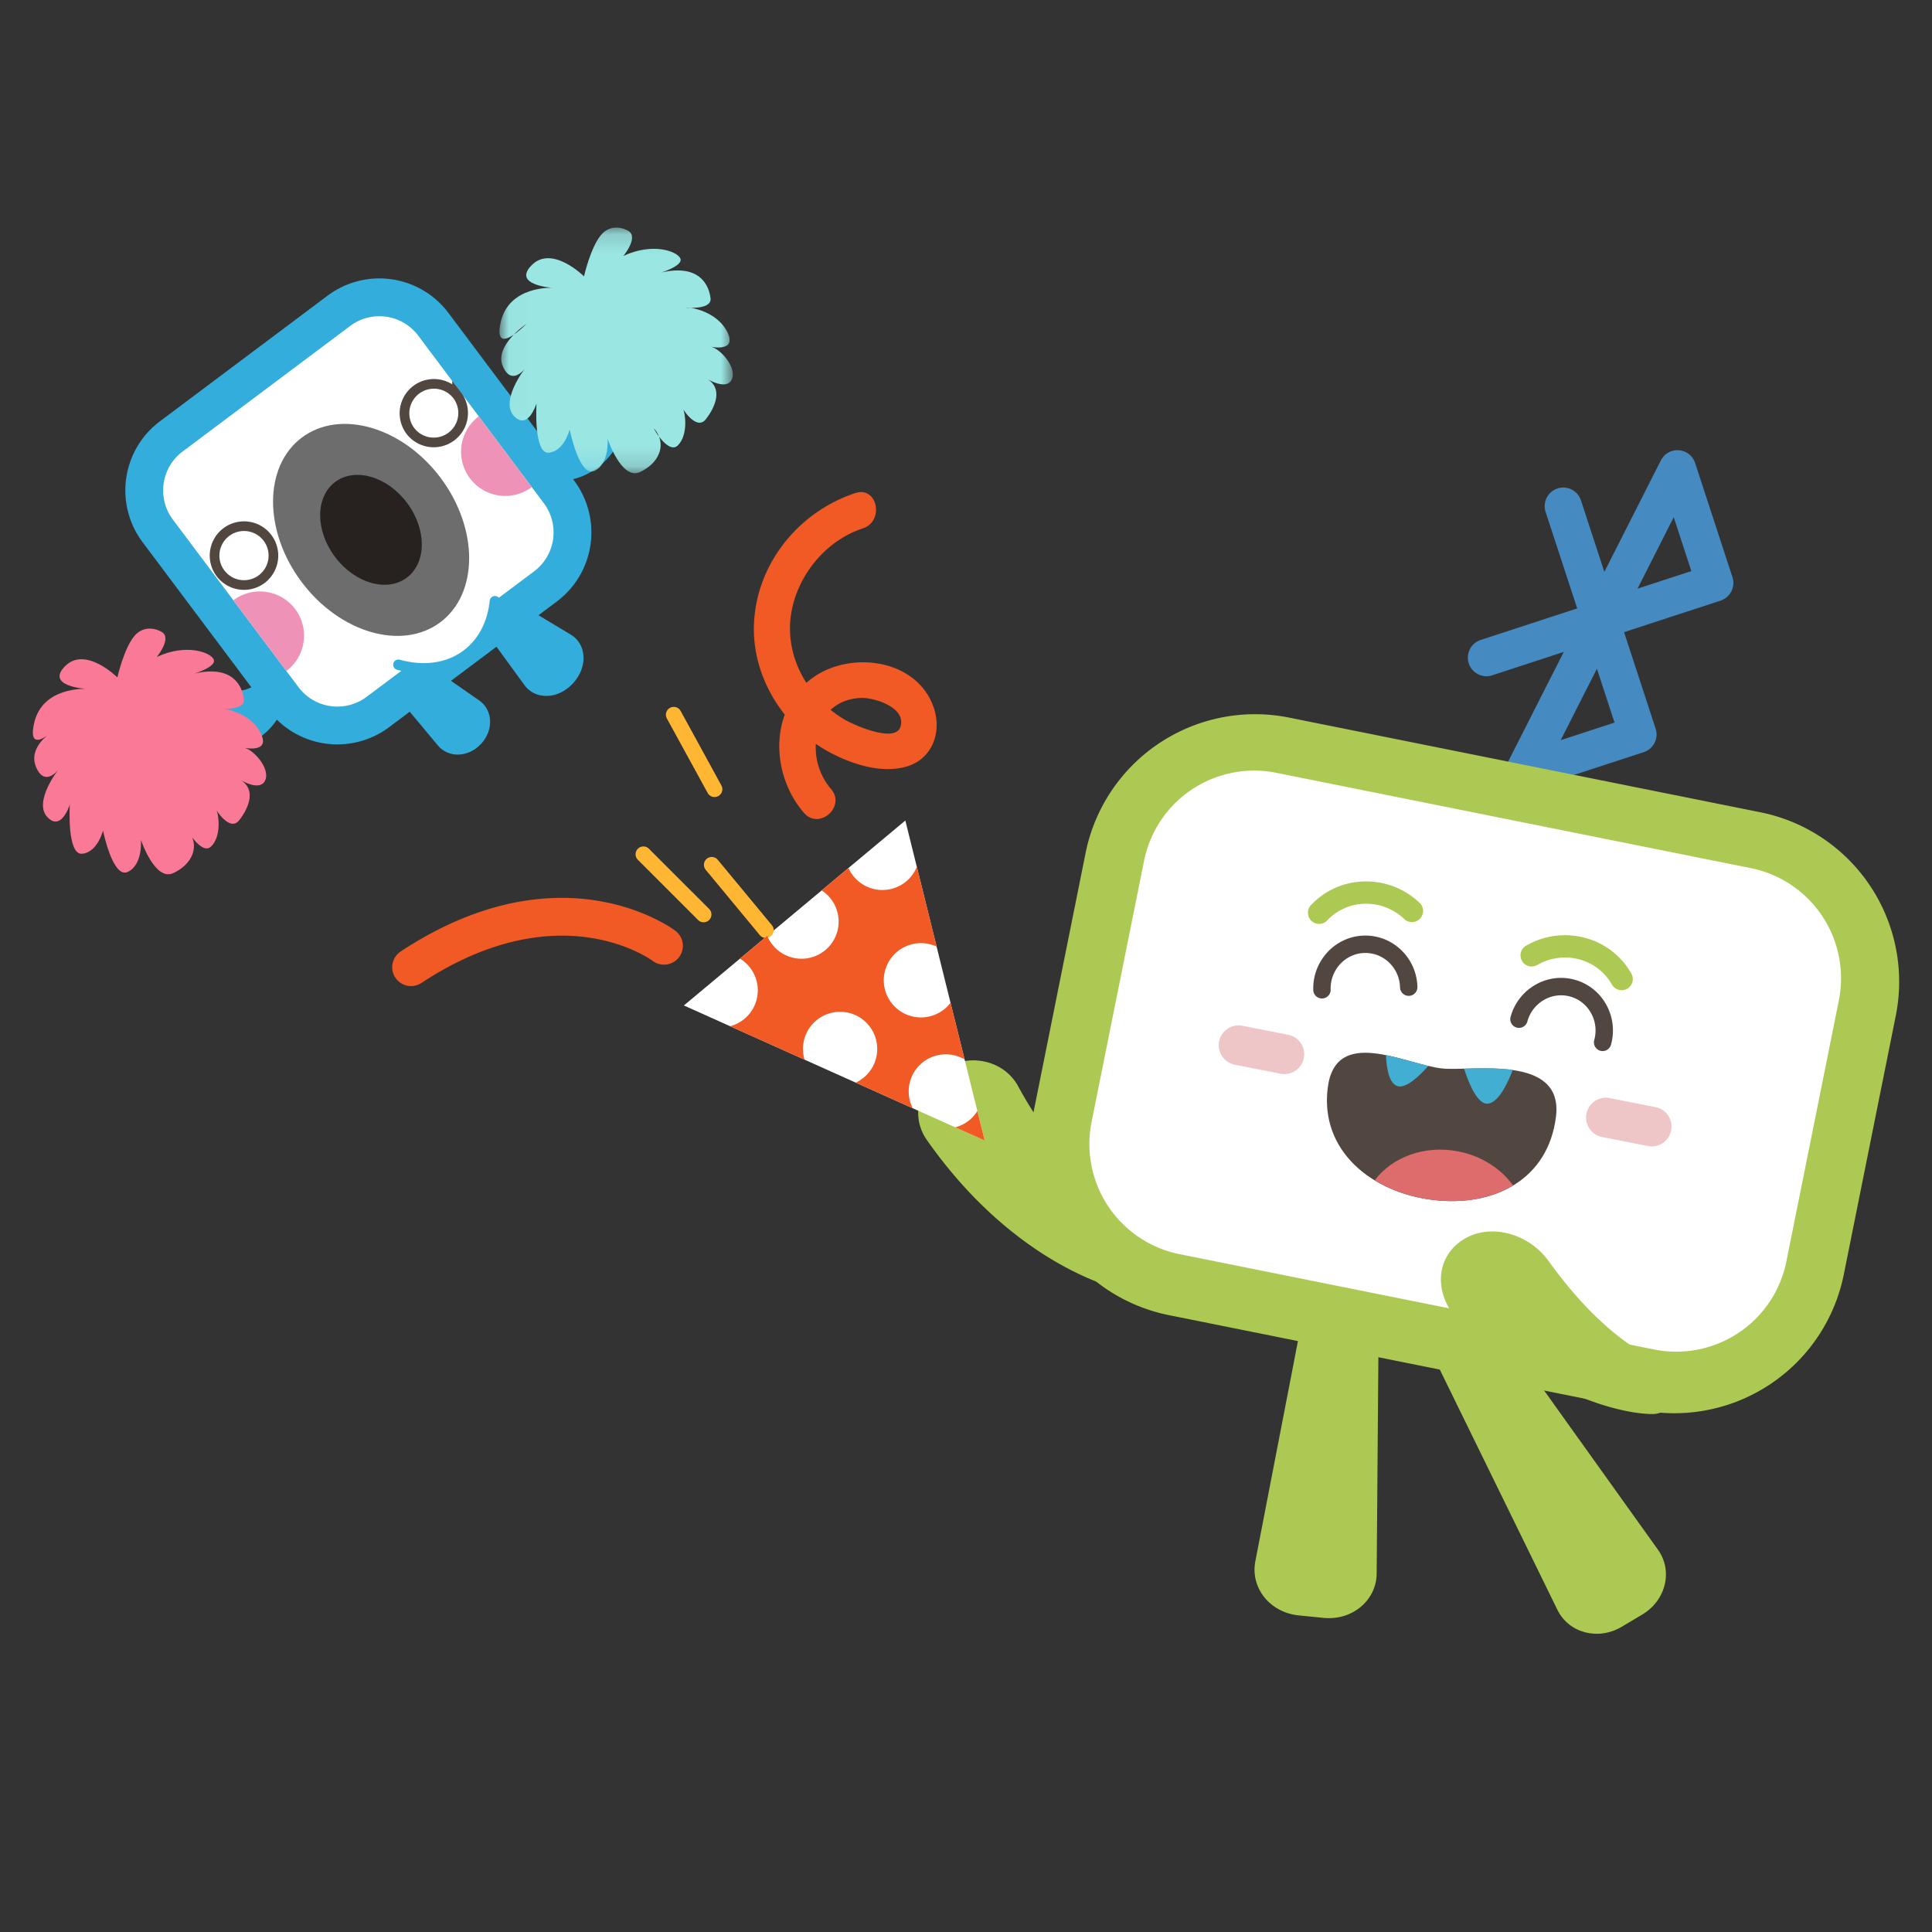 <svg xmlns="http://www.w3.org/2000/svg" xmlns:xlink="http://www.w3.org/1999/xlink" width="100" height="100"><rect width="100%" height="100%" fill="#333333" stroke="none"/><defs><path id="a" d="M.023.136H12.1V12.85H.023z"/></defs><g fill="none" fill-rule="evenodd"><path fill="#458AC1" d="m86.632 26.772-1.875 3.698 2.787-.912-.912-2.786zm-4.219 6.193a.961.961 0 0 1-.423-1.293l3.976-7.842a.962.962 0 0 1 1.773.136l1.933 5.908a.962.962 0 0 1-.615 1.214l-5.91 1.933a.963.963 0 0 1-.734-.056z"/><path fill="#458AC1" d="M76.504 34.898a.962.962 0 0 1 .136-1.773l4.995-1.633L80 26.498a.962.962 0 1 1 1.83-.599l1.933 5.909a.962.962 0 0 1-.615 1.213l-5.91 1.933a.96.96 0 0 1-.734-.056"/><path fill="#458AC1" d="m82.656 34.614-1.875 3.698 2.787-.912-.912-2.786zm-4.219 6.193a.964.964 0 0 1-.423-1.294l3.976-7.841a.962.962 0 0 1 1.773.136l1.933 5.908a.962.962 0 0 1-.615 1.214l-5.909 1.933a.963.963 0 0 1-.735-.056z"/><path fill="#ACC953" d="m68.5 83.74-1.277-.127c-1.511-.15-2.509-1.447-2.248-2.796l2.838-14.67 3.561.355-.118 14.942c-.01 1.374-1.245 2.448-2.756 2.297m16.501-.171-1.051.626c-1.244.743-2.756.317-3.338-.87l-6.61-13.502 3.074-1.833 8.744 12.228c.769 1.075.426 2.608-.819 3.35"/><path fill="#ACC953" d="m53.5 57.541 2.69-13.39a8.947 8.947 0 0 1 10.534-7.008l24.392 4.9a8.945 8.945 0 0 1 7.009 10.532l-2.69 13.39A8.946 8.946 0 0 1 84.9 72.973l-24.392-4.9a8.945 8.945 0 0 1-7.01-10.532"/><path fill="#ACC953" d="M48.7 55.417c-1.218.852-1.536 2.434-.732 3.58 4.6 6.562 9.913 7.726 10.114 7.768.88.184 1.996-.378 2.534-1.268.549-.91.318-1.866-.559-2.127-.078-.025-4.232-1.365-7.358-7.146-.695-1.286-2.406-1.743-3.788-.942a2.957 2.957 0 0 0-.211.135"/><path fill="#FFF" d="m66.062 40 24.56 4.934a5.815 5.815 0 0 1 4.556 6.846l-2.715 13.514a5.815 5.815 0 0 1-6.847 4.555l-24.56-4.933A5.815 5.815 0 0 1 56.5 58.07l2.716-13.514A5.815 5.815 0 0 1 66.062 40"/><path fill="#ACC953" d="M75.308 64.495c-1.188 1.157-.863 3.07.561 4.206 5.846 4.665 9.623 4.494 9.75 4.487.544-.03 1.198-.532 1.506-1.15.323-.645.183-1.238-.363-1.303-.05-.007-2.988-.433-6.611-5.47-1.072-1.488-3.222-2.044-4.631-.954a2.48 2.48 0 0 0-.212.184"/><path fill="#EEC6C7" d="m85.273 59.314-2.33-.46a1.026 1.026 0 1 1 .396-2.013l2.33.46a1.026 1.026 0 1 1-.396 2.013M66.261 55.57l-2.33-.459a1.026 1.026 0 1 1 .396-2.013l2.33.459a1.026 1.026 0 1 1-.396 2.013"/><path fill="#514740" d="M68.424 51.681a.45.45 0 0 1-.45-.437c-.042-1.51 1.132-2.773 2.618-2.818a2.671 2.671 0 0 1 1.914.73 2.74 2.74 0 0 1 .859 1.927.45.45 0 1 1-.9.025 1.84 1.84 0 0 0-.577-1.297 1.765 1.765 0 0 0-1.27-.485c-.99.03-1.772.879-1.744 1.893a.45.45 0 0 1-.437.462h-.013"/><path fill="#ACC953" d="M68.25 47.821a.577.577 0 0 1-.394-.972 3.884 3.884 0 0 1 2.736-1.224 4.01 4.01 0 0 1 2.886 1.105.577.577 0 1 1-.794.84 2.856 2.856 0 0 0-2.058-.791 2.737 2.737 0 0 0-1.928.861.577.577 0 0 1-.447.181"/><path fill="#514740" d="M82.952 54.404a.45.45 0 0 1-.434-.57c.268-.978-.29-1.989-1.245-2.253a1.76 1.76 0 0 0-1.348.17 1.841 1.841 0 0 0-.869 1.122.45.45 0 0 1-.868-.238 2.735 2.735 0 0 1 1.293-1.668 2.652 2.652 0 0 1 2.032-.254c1.433.397 2.273 1.904 1.873 3.36a.45.45 0 0 1-.434.33"/><path fill="#ACC953" d="M83.824 51.242a.576.576 0 0 0 .613-.851 3.883 3.883 0 0 0-2.366-1.84 4.01 4.01 0 0 0-3.065.389.577.577 0 1 0 .57 1.003 2.855 2.855 0 0 1 2.188-.279 2.738 2.738 0 0 1 1.668 1.296c.087.152.232.25.392.282"/><path fill="#514740" d="M80.538 57.79c-.396 3.26-3.194 4.698-6.356 4.32-3.161-.376-5.858-2.522-5.462-5.782.396-3.26 4.005-1.232 5.917-1.025 1.52.165 6.297-.773 5.901 2.486"/><path fill="#DE6C6D" d="M75.487 59.597c-1.745-.344-3.426.293-4.333 1.495.88.535 1.923.887 3.028 1.02 1.546.184 3.003-.07 4.137-.754-.63-.864-1.627-1.524-2.832-1.76"/><path fill="#42AED2" d="M75.78 55.315c.167.53.612 1.763 1.157 1.81.59.05 1.114-1.09 1.362-1.74-.832-.12-1.758-.09-2.52-.07m-4.042-.7c.028.672.156 1.465.597 1.603.455.142 1.18-.575 1.595-1.045-.672-.16-1.447-.41-2.192-.558"/><path fill="#F15A24" d="M46.612 37.607c-.259.878-2.394-.07-2.9-.365a5.864 5.864 0 0 1-.719-.5c.38-.355.898-.589 1.561-.616.68-.029 2.354.478 2.058 1.481m1.734-.93c-.83-2.569-4.306-3.03-6.295-1.586-.111.08-.215.166-.314.254-.645-1.007-.966-2.209-.807-3.438.267-2.045 1.768-3.913 3.733-4.56 1.13-.373.75-2.202-.392-1.826-2.907.959-5.084 3.609-5.243 6.713-.088 1.726.528 3.415 1.592 4.754-.617 1.669-.202 3.71.994 5.085.79.91 2.186-.33 1.398-1.236a3.311 3.311 0 0 1-.785-2.337c.267.186.544.354.833.502 1.127.58 2.616 1.047 3.879.67 1.313-.392 1.806-1.759 1.407-2.995"/><path fill="#FFF" d="m46.86 42.47 4.108 16.565-15.57-6.992z"/><path fill="#FFB633" d="M36.417 47.737a.404.404 0 0 1-.286-.119l-3.106-3.106a.405.405 0 1 1 .573-.572l3.106 3.105a.405.405 0 0 1-.287.692m.566-6.484a.405.405 0 0 1-.355-.21l-2.11-3.853a.405.405 0 0 1 .712-.39l2.109 3.854a.405.405 0 0 1-.356.6m2.658 7.296a.404.404 0 0 1-.312-.146l-2.801-3.383a.405.405 0 0 1 .624-.517l2.801 3.383a.405.405 0 0 1-.312.664"/><path fill="#F15A24" d="M50.2 57.958a1.912 1.912 0 0 1-.757.392l1.525.685-.379-1.529a1.92 1.92 0 0 1-.388.452m-2.49-2.93a1.921 1.921 0 0 1 2.216-.192l-.728-2.934a1.923 1.923 0 1 1-.72-2.906l-1.024-4.129a1.923 1.923 0 0 1-3.538.06l-1.389 1.16a1.922 1.922 0 1 1-2.817 2.352l-1.41 1.18a1.92 1.92 0 0 1-.512 3.498l3.855 1.73a1.921 1.921 0 0 1 3.305-1.797 1.922 1.922 0 0 1-.657 2.987l2.951 1.325a1.921 1.921 0 0 1 .468-2.334m-12.786-5.272a.973.973 0 0 0 .031-1.58c-.24-.18-5.988-4.361-14.237 1.086a.976.976 0 0 0 1.076 1.628c7.056-4.66 11.795-1.296 11.993-1.15a.98.98 0 0 0 1.137.016"/><path fill="#33ADDC" d="M29.664 35.363c.796-.869.676-2.035-.11-2.508l-2.845-1.711-1.509 1.648 1.956 2.682c.54.74 1.713.758 2.508-.11m-4.756 3.129c.67-.732.584-1.762-.1-2.236l-2.855-1.983-1.51 1.649 2.229 2.67c.532.638 1.566.632 2.236-.1"/><path fill="#33ADDC" d="M29.717 24.877 23.213 16.2a4.47 4.47 0 0 0-6.258-.896l-8.678 6.503a4.469 4.469 0 0 0-.896 6.257l6.504 8.677a4.47 4.47 0 0 0 6.258.896l8.678-6.503a4.469 4.469 0 0 0 .896-6.257"/><path fill="#FFF" d="M18.97 36.072a2.517 2.517 0 0 1-3.52-.504l-6.504-8.677a2.517 2.517 0 0 1 .504-3.52l8.678-6.502a2.517 2.517 0 0 1 3.52.504l6.504 8.677a2.517 2.517 0 0 1-.504 3.52l-8.678 6.502z"/><path fill="#EF92B7" d="M15.28 31.53a2.287 2.287 0 0 0-3.201-.46l2.743 3.66a2.287 2.287 0 0 0 .459-3.2m9.041-6.776a2.287 2.287 0 0 1 .459-3.202l2.743 3.66a2.288 2.288 0 0 1-3.202-.458"/><path stroke="#514740" stroke-width=".5" d="M13.827 27.817a1.523 1.523 0 1 1-2.437 1.826 1.523 1.523 0 0 1 2.437-1.826zm9.83-7.367a1.523 1.523 0 1 1-2.437 1.827 1.523 1.523 0 0 1 2.437-1.826z"/><path fill="#6D6D6D" d="M22.791 32.208c-1.983 1.486-5.204.551-7.18-2.085-1.976-2.635-1.97-5.99.014-7.476 1.984-1.486 5.205-.55 7.18 2.085 1.976 2.636 1.97 5.99-.014 7.476"/><path fill="#27221F" d="M21.067 26.026c1.025 1.368 1.02 3.102-.01 3.874-1.03.772-2.695.289-3.72-1.078-1.025-1.367-1.02-3.102.01-3.874 1.03-.772 2.695-.289 3.72 1.078"/><path fill="#FFF" d="M20.621 34.407c1.28.356 2.557.212 3.533-.52.859-.643 1.346-1.636 1.464-2.768l-4.997 3.288z"/><path stroke="#33ADDC" stroke-linecap="round" stroke-linejoin="round" stroke-width=".54" d="M20.621 34.407c1.28.356 2.557.212 3.533-.52.859-.643 1.346-1.636 1.464-2.768"/><path fill="#33ADDC" d="M32.04 18.253c.524.39.843 1.014.8 1.654-.126 1.815-.701 3.139-1.527 3.96-.67.666-1.502 1-2.394 1.05l-.247.014c-.369.02-.892-.271-1.2-.662-.318-.406-.315-.803.04-.877l.24-.05c.575-.12 1.059-.46 1.382-1.026.373-.651.523-1.586.374-2.74-.119-.919.512-1.721 1.487-1.696.379.01.741.147 1.046.373M7.225 36.79c.167.702.66 1.3 1.32 1.532 1.816.638 3.28.616 4.334.154.832-.365 1.415-1.007 1.766-1.806l.097-.22c.143-.325.075-.919-.151-1.36-.235-.46-.576-.628-.764-.34l-.128.194c-.309.472-.782.771-1.406.828-.732.066-1.656-.203-2.69-.864-.84-.537-1.901-.303-2.299.668a1.99 1.99 0 0 0-.079 1.215"/><g transform="translate(25.83 11.644)"><mask id="b" fill="#fff"><use xlink:href="#a"/></mask><path fill="#9AE6E3" d="M4.398 2.661S2.755 1.023 1.7 2.071C.646 3.116 2.763 3.253 2.763 3.253S.517 3.133.09 5.023c-.427 1.89 1.325.101 1.325.101S-.265 6.247.193 7.308c.457 1.06 1.152.122 1.152.122S.038 9.099.77 9.885c.73.786 1.169-.645 1.169-.645s-.163 2.623.638 2.548c.8-.076 1.079-1.203 1.079-1.203s.503 2.52 1.288 2.14c.786-.38.674-1.657.674-1.657s.723 2.166 1.676 1.722c.952-.444 1.349-1.324.864-2.075-.486-.75.523 1.25 1.091.7.568-.551.38-1.732.273-1.894-.107-.162.67 1.188 1.181.535.512-.653.917-1.643.005-2.123 0 0 1.067.68 1.341.056.275-.624-.608-1.589-1.08-1.685 0 0 1.37.293.849-.76C11.295 4.493 9.95 4.24 9.65 4.277c0 0 1.373.14 1.297-.486-.076-.625-.525-1.796-2.547-1.33 0 0 1.16-.36.983-.733-.176-.372-1.436-.832-2.947-.123 0 0 .782-.948.282-1.281-.241-.161-.94-.404-1.442.197-.54.644-.878 2.141-.878 2.141" mask="url(#b)"/></g><path fill="#FA7997" d="M10.077 34.861s1.16-.36.983-.732c-.176-.372-1.436-.832-2.947-.123 0 0 .782-.949.282-1.282-.241-.16-.94-.403-1.442.198-.54.644-.878 2.141-.878 2.141s-1.643-1.638-2.698-.59c-1.054 1.046 1.063 1.183 1.063 1.183s-2.246-.121-2.673 1.769c-.235 1.04.19.966.62.688.352-.226-.974.536-.517 1.597.457 1.06 1.153.122 1.153.122s-1.308 1.669-.577 2.455c.73.786 1.168-.645 1.168-.645s-.162 2.623.639 2.548c.8-.076 1.079-1.204 1.079-1.204s.503 2.521 1.289 2.141c.785-.38.673-1.657.673-1.657s.723 2.166 1.676 1.722c.856-.4 1.26-1.15.982-1.844.261.349.677.755.973.468.548-.531.393-1.647.285-1.87.117.188.737 1.064 1.17.512.508-.649.91-1.63.02-2.113.13.079 1.07.626 1.326.046.274-.624-.61-1.59-1.08-1.685 0 0 1.37.293.848-.76-.426-.858-1.398-1.184-1.906-1.255.395.005 1.091-.048 1.036-.499-.076-.625-.525-1.796-2.547-1.33"/></g></svg>